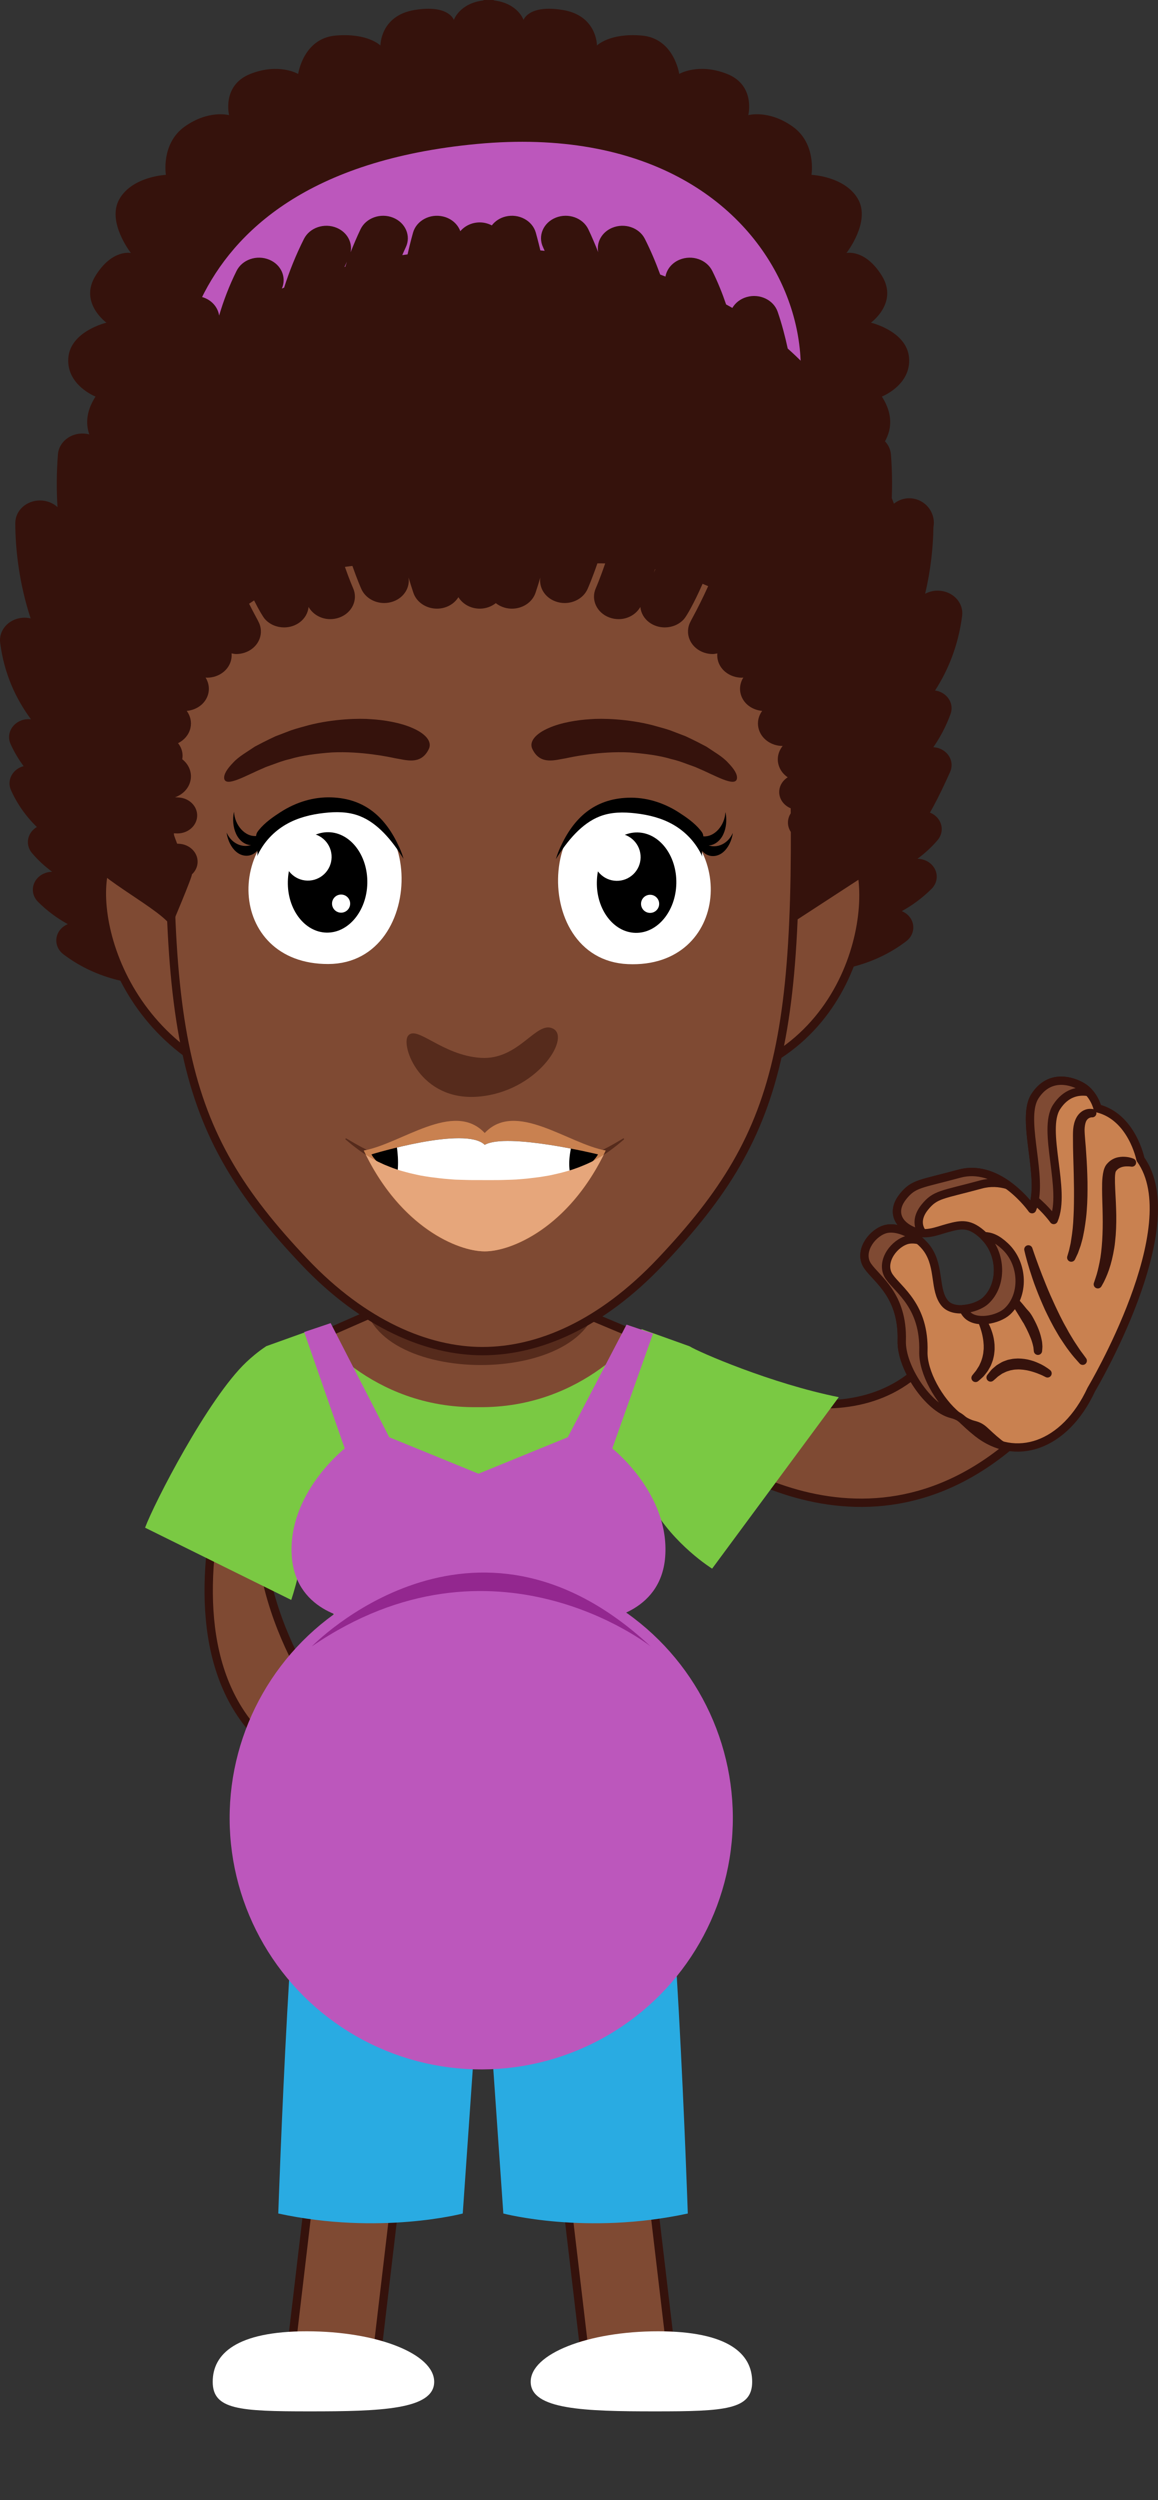 <?xml version="1.0" encoding="utf-8"?>
<!-- Generator: Adobe Illustrator 21.0.0, SVG Export Plug-In . SVG Version: 6.00 Build 0)  -->
<svg version="1.1" id="Capa_1" xmlns="http://www.w3.org/2000/svg" xmlns:xlink="http://www.w3.org/1999/xlink" x="0px" y="0px"
	 viewBox="0 0 139.11 300.324" style="enable-background:new 0 0 139.11 300.324;" xml:space="preserve">
<rect x="0" y="0" width="139.11" height="300.324" fill="#333333" stroke="none"/>
<g>
	<defs>
		<filter id="Adobe_OpacityMaskFilter" filterUnits="userSpaceOnUse" x="4.669" y="273.277" width="104.605" height="27.047">
			<feFlood  style="flood-color:white;flood-opacity:1" result="back"/>
			<feBlend  in="SourceGraphic" in2="back" mode="normal"/>
		</filter>
	</defs>
	<mask maskUnits="userSpaceOnUse" x="4.669" y="273.277" width="104.605" height="27.047" id="XMLID_2_">
	</mask>
	
		<ellipse id="XMLID_38_" transform="matrix(1 -0.01 0.01 1 -2.8 0.57)" style="opacity:0.2;mask:url(#XMLID_2_);" cx="56.971" cy="286.801" rx="52.305" ry="13.514"/>
	<g>
		<g>
			<g>
				<g id="XMLID_359_">
					
						<rect id="XMLID_360_" x="25.205" y="260.604" transform="matrix(0.117 -0.993 0.993 0.117 -226.742 276.636)" style="fill:#7F4A33;stroke:#35120C;stroke-linecap:round;stroke-linejoin:round;stroke-miterlimit:10;" width="33.821" height="10.315"/>
				</g>
				<g id="XMLID_357_">
					
						<rect id="XMLID_358_" x="68.146" y="248.85" transform="matrix(0.993 -0.117 0.117 0.993 -30.455 10.347)" style="fill:#7F4A33;stroke:#35120C;stroke-linecap:round;stroke-linejoin:round;stroke-miterlimit:10;" width="10.315" height="33.821"/>
				</g>
				<path style="fill:#FFFFFF;" d="M90.358,286.109c0,3.352-3.208,3.555-11.662,3.555c-8.456,0-14.944-0.202-14.944-3.555
					c0-3.35,6.851-6.064,15.304-6.064C87.51,280.045,90.358,282.759,90.358,286.109z"/>
				<path style="fill:#FFFFFF;" d="M25.553,286.109c0,3.352,3.206,3.555,11.663,3.555c8.451,0,14.943-0.202,14.943-3.555
					c0-3.35-6.854-6.064-15.31-6.064C28.399,280.045,25.553,282.759,25.553,286.109z"/>
			</g>
			<path style="fill:#7F4A33;stroke:#35120C;stroke-linecap:round;stroke-linejoin:round;stroke-miterlimit:10;" d="M82.842,163.975
				l-0.523,8.477c0,0,20.461,18,40.1,0.225l-11.324-8.803C101.104,174.305,83.281,164.675,82.842,163.975z"/>
			<g>
				<path style="fill:#C98150;stroke:#35120C;stroke-linecap:round;stroke-linejoin:round;stroke-miterlimit:10;" d="
					M131.099,166.913c0,0,11.686-19.594,5.906-27.663c0,0-1.012-5.079-5.15-6.111c0,0-0.396-1.732-1.862-2.596
					c-1.156-0.681-3.881-1.626-5.667,1.139c-1.789,2.765,1.198,10.015-0.343,13.57c0,0-3.901-5.58-8.733-4.266
					c-4.702,1.277-5.487,1.153-6.761,2.734c-1.274,1.575-0.841,3.156,0.88,4.013c1.718,0.861,3.063,0.149,4.59-0.253
					c1.524-0.405,2.554-0.602,4.193,0.945c2.236,2.109,2.309,5.917,0.256,7.813c-1.088,1.004-3.862,1.598-4.93,0.29
					c-1.274-1.564-0.554-4.272-2.045-6.446c-1.08-1.572-3.617-2.964-5.242-2.374c-1.623,0.593-3.068,2.776-1.955,4.379
					c1.111,1.606,4.252,3.51,4.089,8.972c-0.096,3.181,3.178,8.097,6.024,8.8c1.226,0.307,1.207,0.754,3.066,2.239
					C121.927,175.691,127.909,173.795,131.099,166.913z"/>
			</g>
			<g>
				<path style="fill:#7F4A33;stroke:#35120C;stroke-linecap:round;stroke-linejoin:round;stroke-miterlimit:10;" d="
					M124.295,144.147c1.417,1.171,2.287,2.404,2.287,2.404c1.541-3.555-1.446-10.805,0.343-13.57
					c1.117-1.73,2.602-2.007,3.841-1.806c-0.218-0.232-0.467-0.453-0.772-0.632c-1.156-0.681-3.881-1.626-5.667,1.139
					C122.706,134.186,124.993,140.362,124.295,144.147z"/>
				<path style="fill:#7F4A33;stroke:#35120C;stroke-linecap:round;stroke-linejoin:round;stroke-miterlimit:10;" d="
					M121.008,157.536c2.053-1.896,1.98-5.704-0.256-7.813c-0.986-0.93-1.752-1.224-2.537-1.227c2.167,2.122,2.225,5.864,0.194,7.74
					c-0.584,0.539-1.652,0.948-2.683,1.019c0.099,0.201,0.209,0.395,0.351,0.57C117.146,159.134,119.919,158.541,121.008,157.536z"
					/>
				<path style="fill:#7F4A33;stroke:#35120C;stroke-linecap:round;stroke-linejoin:round;stroke-miterlimit:10;" d="
					M109.37,147.732c0.514,0.258,0.993,0.363,1.456,0.39c-0.671-0.864-0.644-1.983,0.263-3.103c1.274-1.581,2.059-1.457,6.761-2.734
					c1.128-0.307,2.201-0.228,3.189,0.058c-1.54-1.101-3.562-1.962-5.788-1.357c-4.702,1.277-5.487,1.153-6.761,2.734
					C107.215,145.294,107.648,146.874,109.37,147.732z"/>
				<path style="fill:#7F4A33;stroke:#35120C;stroke-linecap:round;stroke-linejoin:round;stroke-miterlimit:10;" d="
					M120.015,173.396c-1.859-1.485-1.839-1.932-3.066-2.239c-0.396-0.098-0.799-0.284-1.201-0.528
					c0.364,0.331,0.816,0.787,1.668,1.467c0.912,0.727,1.885,1.217,2.882,1.5C120.204,173.527,120.108,173.469,120.015,173.396z"/>
				<path style="fill:#7F4A33;stroke:#35120C;stroke-linecap:round;stroke-linejoin:round;stroke-miterlimit:10;" d="
					M110.925,162.357c0.163-5.462-2.978-7.366-4.089-8.972c-1.114-1.603,0.332-3.786,1.955-4.379c0.475-0.172,1.029-0.161,1.6-0.04
					c-1.245-1.029-2.979-1.703-4.199-1.26c-1.623,0.593-3.068,2.776-1.955,4.379c1.111,1.606,4.252,3.51,4.089,8.972
					c-0.096,3.181,3.178,8.097,6.024,8.8c0.258,0.064,0.454,0.138,0.631,0.223C112.786,168.294,110.851,164.812,110.925,162.357z"/>
			</g>
			<path style="fill:#35120C;stroke:#35120C;stroke-linecap:round;stroke-linejoin:round;stroke-miterlimit:10;" d="
				M135.981,139.649c0,0-0.059-0.025-0.18-0.065c-0.121-0.037-0.301-0.087-0.537-0.112c-0.236-0.025-0.529-0.034-0.866,0.037
				c-0.338,0.067-0.712,0.261-1.004,0.591l-0.056,0.059c-0.014,0.023-0.011,0.006-0.039,0.048l-0.02,0.034
				c-0.028,0.045-0.056,0.076-0.084,0.138c-0.056,0.121-0.098,0.239-0.127,0.346c-0.059,0.228-0.096,0.458-0.121,0.695
				c-0.054,0.467-0.056,0.953-0.054,1.454c0.003,1.004,0.059,2.059,0.07,3.111c0.02,1.055,0.003,2.104-0.059,3.082
				c-0.065,0.979-0.163,1.896-0.323,2.663c-0.158,0.771-0.312,1.415-0.467,1.848c-0.141,0.441-0.233,0.695-0.233,0.695
				s0.034-0.059,0.096-0.169c0.053-0.112,0.158-0.264,0.253-0.478c0.202-0.419,0.472-1.038,0.695-1.811
				c0.113-0.388,0.214-0.813,0.307-1.263c0.087-0.453,0.18-0.934,0.225-1.434c0.118-1.001,0.152-2.076,0.141-3.139
				c-0.02-1.069-0.076-2.132-0.129-3.119c-0.022-0.492-0.039-0.967-0.031-1.409c0.006-0.219,0.022-0.433,0.056-0.621
				c0.017-0.104,0.042-0.186,0.065-0.253c0.008-0.039,0.045-0.09,0.068-0.132l0.014-0.034c-0.014,0.022,0.011-0.008,0.011-0.011
				l0.039-0.053c0.433-0.582,1.128-0.72,1.569-0.734C135.717,139.596,135.981,139.649,135.981,139.649z"/>
			<path style="fill:#35120C;stroke:#35120C;stroke-linecap:round;stroke-linejoin:round;stroke-miterlimit:10;" d="
				M131.211,133.721c0,0-0.068-0.02-0.208-0.022c-0.135-0.003-0.346,0.006-0.582,0.124c-0.239,0.113-0.495,0.34-0.672,0.669
				c-0.18,0.326-0.29,0.737-0.329,1.184c-0.037,0.45-0.025,0.917-0.022,1.412c0,0.495,0.008,1.018,0.025,1.555
				c0.025,1.077,0.07,2.222,0.082,3.364c0.017,0.577,0.017,1.145,0.014,1.71c-0.006,0.56-0.006,1.114-0.025,1.648
				c-0.025,0.534-0.039,1.049-0.073,1.538c-0.034,0.489-0.079,0.948-0.138,1.375c-0.051,0.422-0.129,0.807-0.174,1.153
				c-0.076,0.34-0.141,0.636-0.197,0.878c-0.143,0.484-0.222,0.759-0.222,0.759s0.124-0.262,0.338-0.717
				c0.087-0.242,0.191-0.529,0.309-0.864c0.09-0.34,0.219-0.723,0.298-1.15c0.093-0.428,0.174-0.891,0.242-1.384
				c0.073-0.495,0.138-1.018,0.174-1.558c0.09-1.086,0.101-2.242,0.09-3.397c-0.022-1.153-0.073-2.306-0.152-3.383
				c-0.056-1.066-0.191-2.093-0.2-2.917c0.011-0.416,0.07-0.79,0.183-1.097c0.118-0.312,0.312-0.537,0.512-0.667
				c0.2-0.132,0.391-0.183,0.523-0.203C131.138,133.712,131.211,133.721,131.211,133.721z"/>
			<path style="fill:#35120C;stroke:#35120C;stroke-linecap:round;stroke-linejoin:round;stroke-miterlimit:10;" d="
				M125.839,164.975c0,0-0.366-0.315-1.004-0.644c-0.326-0.149-0.706-0.335-1.147-0.447c-0.436-0.129-0.923-0.191-1.409-0.197
				c-0.248,0.017-0.492,0.014-0.728,0.073c-0.118,0.028-0.236,0.048-0.352,0.073c-0.11,0.039-0.219,0.082-0.329,0.118
				c-0.219,0.07-0.411,0.183-0.588,0.295c-0.09,0.056-0.177,0.107-0.261,0.158c-0.076,0.062-0.146,0.127-0.217,0.183
				c-0.135,0.121-0.27,0.219-0.363,0.332c-0.093,0.113-0.172,0.214-0.239,0.295c-0.129,0.163-0.202,0.256-0.202,0.256
				s0.09-0.079,0.248-0.214c0.076-0.07,0.169-0.155,0.276-0.25c0.104-0.096,0.25-0.172,0.388-0.276
				c0.07-0.048,0.146-0.101,0.222-0.155c0.082-0.042,0.172-0.082,0.259-0.124c0.177-0.093,0.366-0.177,0.574-0.233
				c0.101-0.034,0.205-0.068,0.307-0.096c0.113-0.022,0.222-0.039,0.329-0.059c0.222-0.053,0.453-0.042,0.681-0.059
				c0.228-0.006,0.458,0.017,0.681,0.037c0.225,0.039,0.447,0.056,0.658,0.112c0.425,0.09,0.813,0.222,1.145,0.343
				c0.323,0.132,0.599,0.236,0.782,0.335C125.732,164.922,125.839,164.975,125.839,164.975z"/>
			<path style="fill:#35120C;stroke:#35120C;stroke-linecap:round;stroke-linejoin:round;stroke-miterlimit:10;" d="
				M123.539,150.083c0,0,0.197,0.92,0.616,2.264c0.217,0.667,0.461,1.454,0.782,2.275c0.312,0.821,0.681,1.687,1.066,2.545
				c0.208,0.422,0.408,0.847,0.621,1.257c0.222,0.408,0.422,0.816,0.653,1.195c0.222,0.38,0.43,0.751,0.661,1.083
				c0.228,0.335,0.43,0.658,0.638,0.942c0.416,0.571,0.785,1.029,1.063,1.33c0.273,0.309,0.428,0.484,0.428,0.484
				s-0.138-0.191-0.38-0.523c-0.118-0.166-0.279-0.354-0.433-0.596c-0.158-0.239-0.338-0.503-0.529-0.796
				c-0.194-0.29-0.38-0.624-0.591-0.962c-0.214-0.34-0.397-0.723-0.619-1.1c-0.219-0.377-0.411-0.788-0.624-1.193
				c-0.208-0.411-0.399-0.835-0.602-1.254c-0.394-0.847-0.771-1.701-1.097-2.514c-0.329-0.81-0.63-1.572-0.872-2.23
				C123.831,150.975,123.539,150.083,123.539,150.083z"/>
			<path style="fill:#35120C;stroke:#35120C;stroke-linecap:round;stroke-linejoin:round;stroke-miterlimit:10;" d="
				M117.981,158.675c0,0,0.2,0.428,0.388,1.094c0.099,0.332,0.183,0.726,0.242,1.147c0.034,0.211,0.037,0.433,0.059,0.655
				c-0.008,0.225,0.02,0.453-0.02,0.675c-0.014,0.225-0.037,0.45-0.093,0.667c-0.037,0.219-0.101,0.427-0.172,0.63
				c-0.059,0.202-0.152,0.385-0.233,0.565c-0.073,0.18-0.172,0.34-0.27,0.481c-0.098,0.141-0.169,0.287-0.256,0.394
				c-0.09,0.11-0.169,0.205-0.231,0.284c-0.127,0.16-0.2,0.253-0.2,0.253s0.09-0.076,0.245-0.208c0.076-0.07,0.169-0.155,0.276-0.25
				c0.107-0.098,0.2-0.231,0.312-0.368c0.115-0.138,0.231-0.292,0.326-0.475c0.104-0.177,0.225-0.363,0.293-0.577
				c0.081-0.211,0.169-0.427,0.211-0.661c0.062-0.231,0.09-0.47,0.11-0.709c0.034-0.239,0.003-0.478,0.008-0.717
				c-0.022-0.233-0.048-0.464-0.09-0.683c-0.082-0.439-0.222-0.832-0.349-1.161C118.268,159.052,117.981,158.675,117.981,158.675z"
				/>
			<path style="fill:#35120C;stroke:#35120C;stroke-linecap:round;stroke-linejoin:round;stroke-miterlimit:10;" d="M121.998,156.45
				c0,0,0.25,0.397,0.624,0.993c0.188,0.293,0.394,0.647,0.619,1.021c0.222,0.377-0.007-0.07,0.21,0.341
				c0.225,0.405,0.43,0.818,0.605,1.215c0.177,0.397,0.329,0.771,0.422,1.102c0.059,0.166,0.084,0.321,0.118,0.458
				c0.037,0.138,0.056,0.259,0.059,0.36c0.023,0.205,0.034,0.321,0.034,0.321s0.011-0.115,0.028-0.323
				c0.014-0.104,0.011-0.228-0.003-0.374c-0.014-0.143-0.014-0.309-0.062-0.481c-0.068-0.352-0.172-0.754-0.335-1.17
				c-0.158-0.419-0.363-0.847-0.585-1.26c-0.447-0.832-0.528-0.76-0.964-1.311C122.33,156.788,121.998,156.45,121.998,156.45z"/>
			<g id="XMLID_353_">
				
					<path id="XMLID_354_" style="fill:#7F4A33;stroke:#35120C;stroke-linecap:round;stroke-linejoin:round;stroke-miterlimit:10;" d="
					M30.833,165.851c0,0-17.572,38.587,8.646,47.859l-0.798-9.111c0,0-12.278-16.031-5.374-32.58L30.833,165.851z"/>
			</g>
			<path style="fill:#7AC943;" d="M34.986,192.192c0,0,6.625-19.032-3.026-30.462c-0.957,0.628-1.783,1.342-2.367,1.893
				c-4.607,4.349-11.109,17.014-12.164,19.89L34.986,192.192z"/>
			<path style="fill:#7AC943;" d="M85.547,188.433c0,0-18.524-11.472-2.704-26.709c0.957,0.628,9.792,4.486,17.92,6.11
				L85.547,188.433z"/>
			<g>
				<path style="fill:#7F4A33;stroke:#35120C;stroke-linecap:round;stroke-linejoin:round;stroke-miterlimit:10;" d="
					M33.798,162.543l15.651-6.87h15.754l16.524,6.94c0,0-12.329,11.144-23.765,11.035C46.525,173.539,33.798,162.543,33.798,162.543
					z"/>
				<path style="fill:#7AC943;" d="M77.089,159.661c0,0-6.717,9.571-19.696,9.373c-12.978,0.197-19.697-9.373-19.697-9.373
					l-5.751,2.063c4.142,7.532,9.813,41.682,9.813,41.682h15.635h15.634c0,0,5.673-34.15,9.816-41.682L77.089,159.661z"/>
			</g>
			<g>
				<path style="fill:#35120C;" d="M22.854,115.801c-0.189-1.182-1.387-2.001-2.689-1.831c-0.038,0.006-3.223,0.391-6.686-1.047
					c1.558,0.304,2.989,0.398,4.134,0.398c0.571,0,1.072-0.022,1.483-0.051c1.26-0.05,2.265-0.999,2.265-2.161
					c0-1.195-1.061-2.163-2.371-2.163c-0.045,0-0.149,0.003-0.309,0.014c-0.973,0.069-2.685,0.07-4.599-0.362
					c0.036-0.197,0.061-0.398,0.061-0.606c0-0.101-0.021-0.195-0.03-0.294c0.861,0.104,1.562,0.13,2.003,0.13
					c0.29,0,0.468-0.009,0.511-0.012c1.308-0.08,2.296-1.11,2.208-2.302c-0.087-1.192-1.238-2.099-2.522-2.014
					c-0.057,0.003-5.367,0.281-8.717-3.668c-0.801-0.944-2.291-1.118-3.326-0.387c-1.036,0.731-1.226,2.09-0.424,3.034
					c0.753,0.887,1.572,1.623,2.417,2.242c-0.554,0.011-1.106,0.19-1.547,0.558c-0.965,0.807-1.032,2.175-0.148,3.056
					c1.127,1.123,2.34,1.995,3.575,2.678c-0.309,0.13-0.595,0.316-0.828,0.57c-0.84,0.916-0.708,2.281,0.297,3.047
					c4.226,3.224,8.997,3.712,11.5,3.712c1.01,0,1.648-0.08,1.733-0.091C22.143,118.08,23.041,116.983,22.854,115.801z"/>
				<path style="fill:#7F4A33;stroke:#35120C;stroke-linecap:round;stroke-linejoin:round;stroke-miterlimit:10;" d="
					M22.977,112.584c0,0-3.098-10.857-7.992-10.857c-4.891,0-4.322,18.807,10.675,26.792L22.977,112.584z"/>
				<path style="fill:#35120C;" d="M112.635,100.916c0.801-0.945,0.61-2.303-0.424-3.034c-1.036-0.732-2.526-0.56-3.328,0.387
					c-3.29,3.877-8.48,3.674-8.727,3.667c-1.319-0.083-2.426,0.825-2.514,2.014c-0.087,1.192,0.902,2.223,2.208,2.302
					c0.043,0.003,0.223,0.012,0.511,0.012c0.429,0,1.101-0.023,1.931-0.12c0.041,0.3,0.109,0.589,0.216,0.862
					c-1.96,0.458-3.719,0.46-4.712,0.389c-0.159-0.012-0.264-0.015-0.307-0.015c-1.31,0-2.371,0.968-2.371,2.163
					c0,1.194,1.061,2.163,2.371,2.163l-0.065,0.001c0.403,0.029,0.895,0.051,1.459,0.051c1.121,0,2.529-0.092,4.066-0.388
					c-3.411,1.387-6.582,1.041-6.648,1.033c-1.288-0.164-2.488,0.653-2.675,1.833c-0.189,1.181,0.71,2.279,2.006,2.451
					c0.086,0.011,0.725,0.091,1.735,0.091c2.502,0,7.272-0.488,11.498-3.712c1.005-0.766,1.139-2.13,0.298-3.047
					c-0.233-0.254-0.518-0.44-0.828-0.57c1.233-0.683,2.446-1.555,3.573-2.677c0.885-0.881,0.818-2.249-0.147-3.056
					c-0.441-0.368-0.993-0.546-1.546-0.558C111.062,102.539,111.882,101.804,112.635,100.916z"/>
				<path style="fill:#7F4A33;stroke:#35120C;stroke-linecap:round;stroke-linejoin:round;stroke-miterlimit:10;" d="
					M92.799,112.584c0,0,3.115-11.541,8.01-11.541c4.894,0,5.026,20.791-10.696,27.477L92.799,112.584z"/>
				<path style="fill:#35120C;" d="M57.735,39.316c-26.553,0-42.858,9.301-42.858,39.8c0,9.086-3.276,15.052,0.109,22.612
					c3.041,5.986,5.586,9.574,5.586,9.574s-0.707-41.405,2.772-44.645c1.662-1.544,17.496,2.647,34.391,2.647
					c18.927,0,33.553-3.7,34.947-1.797c2.665,3.639,3.188,24.533,2.098,43.796c0.379-0.37,0.742-0.755,1.097-1.146
					c6.24-9.316,4.762-18.376,4.762-31.04C100.636,48.616,84.287,39.316,57.735,39.316z"/>
				<g>
					<g>
						<path id="XMLID_352_" style="fill-rule:evenodd;clip-rule:evenodd;fill:#562B1C;" d="M71.824,155.453L71.824,155.453
							c0,11.362-28.124,11.362-28.124,0l0,0C43.7,144.091,71.824,144.091,71.824,155.453z"/>
						<path style="fill:#7F4A33;stroke:#35120C;stroke-linecap:round;stroke-linejoin:round;stroke-miterlimit:10;" d="
							M57.95,55.023c0,0,24.14,0,26.893,0s9.575,4.347,10.282,26.239c1.395,42.913-0.443,54.121-15.817,70.337
							c-7.087,7.473-14.567,10.704-21.358,10.704c-6.602,0-14.275-3.231-21.361-10.704c-15.376-16.217-17.214-27.424-15.82-70.337
							c0.71-21.892,7.529-26.239,10.284-26.239C33.806,55.023,57.95,55.023,57.95,55.023z"/>
						<g>
							<g>
								<path style="fill:#35120C;" d="M83.771,92.247c-0.245-0.129-0.675-0.253-1.201-0.453c-0.529-0.194-1.164-0.442-1.911-0.605
									c-1.45-0.444-3.275-0.672-5.057-0.804c-3.599-0.174-7.013,0.571-7.608,0.7c-1.259,0.188-3.038,0.861-4.005-1.035
									c-0.537-0.979,0.439-1.958,1.932-2.599c1.489-0.664,3.488-0.97,4.933-1.055c1.437-0.132,4.582-0.042,7.509,0.712
									c0.727,0.208,1.453,0.385,2.125,0.616c0.667,0.256,1.299,0.498,1.882,0.72c1.121,0.523,2.005,0.987,2.483,1.243
									c0.906,0.621,1.949,1.192,2.617,1.941c0.695,0.714,1.142,1.384,1.058,1.913C88.316,94.613,85.821,93.102,83.771,92.247z"/>
							</g>
						</g>
						<g>
							<g>
								<path style="fill:#35120C;" d="M31.694,92.247c0.245-0.129,0.676-0.253,1.201-0.453c0.53-0.194,1.166-0.442,1.911-0.605
									c1.451-0.444,3.277-0.672,5.057-0.804c3.6-0.174,7.014,0.571,7.61,0.7c1.256,0.188,3.038,0.861,4.005-1.035
									c0.537-0.979-0.439-1.958-1.932-2.599c-1.492-0.664-3.488-0.97-4.933-1.055c-1.44-0.132-4.584-0.042-7.512,0.712
									c-0.726,0.208-1.453,0.385-2.123,0.616c-0.668,0.256-1.301,0.498-1.882,0.72c-1.122,0.523-2.007,0.987-2.485,1.243
									c-0.904,0.621-1.948,1.192-2.617,1.941c-0.695,0.714-1.142,1.384-1.058,1.913C27.15,94.613,29.644,93.102,31.694,92.247z"/>
							</g>
						</g>
						<g id="XMLID_341_">
							<g id="XMLID_347_">
								<path id="XMLID_351_" style="fill:#FFFFFF;" d="M37.965,96.725c-11.293,2.988-10.801,19.109,1.468,19.077
									C51.701,115.77,51.106,93.248,37.965,96.725z"/>
								
									<ellipse id="XMLID_350_" transform="matrix(0.021 -1 1 0.021 -67.472 143.099)" cx="39.326" cy="105.998" rx="6.031" ry="4.774"/>
								
									<ellipse id="XMLID_349_" transform="matrix(0.021 -1 1 0.021 -66.722 137.734)" style="fill:#FFFFFF;" cx="36.961" cy="102.933" rx="2.848" ry="2.848"/>
								
									<ellipse id="XMLID_348_" transform="matrix(0.021 -1 1 0.021 -68.43 147.215)" style="fill:#FFFFFF;" cx="40.948" cy="108.546" rx="1.089" ry="1.089"/>
							</g>
							<g id="XMLID_342_">
								<path id="XMLID_346_" style="fill:#FFFFFF;" d="M77.689,96.816c11.158,3.457,9.992,19.544-2.264,18.999
									C63.168,115.27,64.705,92.793,77.689,96.816z"/>
								
									<ellipse id="XMLID_345_" transform="matrix(0.021 -1 1 0.021 -31.167 180.244)" cx="76.443" cy="106.035" rx="6.031" ry="4.774"/>
								
									<ellipse id="XMLID_344_" transform="matrix(0.021 -1 1 0.021 -30.417 174.878)" style="fill:#FFFFFF;" cx="74.078" cy="102.969" rx="2.848" ry="2.848"/>
								
									<ellipse id="XMLID_343_" transform="matrix(0.021 -1 1 0.021 -32.125 184.359)" style="fill:#FFFFFF;" cx="78.066" cy="108.582" rx="1.089" ry="1.089"/>
							</g>
						</g>
						<g>
							<path d="M30.871,102.903c0.765-1.735,2.053-3.04,3.482-3.865c1.429-0.825,2.998-1.199,4.562-1.379
								c1.434-0.165,2.905-0.169,4.283,0.364c2.158,0.834,3.884,2.902,5.281,5.145c-0.135-0.478-0.311-0.938-0.51-1.379
								c-1.629-3.604-4.116-5.862-8.153-6.003c-2.122-0.074-4.233,0.556-6.115,1.769c-0.877,0.565-1.874,1.254-2.584,2.13
								c-0.325,0.401-0.351,0.502-0.365,1.094C30.739,101.267,31.053,102.49,30.871,102.903z"/>
							<path d="M30.615,101.268c-1.145,0.792-2.767,0.196-3.385-1.243c0.008,0.127,0.033,0.251,0.061,0.373
								c0.205,0.867,0.661,1.659,1.301,2.082c0.64,0.423,1.465,0.435,2.071-0.061c0.52-0.426,0.878-1.286,0.707-2.048
								C31.18,100.676,30.919,101.059,30.615,101.268z"/>
							<path d="M30.761,100.424c-1.305,0.114-2.574-1.28-2.646-2.91c-0.035,0.12-0.056,0.245-0.071,0.37
								c-0.109,0.893,0.036,1.851,0.473,2.572c0.437,0.721,1.18,1.166,1.898,1.035c0.615-0.112,1.232-0.703,1.335-1.484
								C31.474,100.185,31.108,100.394,30.761,100.424z"/>
						</g>
						<g>
							<path d="M84.386,102.944c-0.765-1.735-2.053-3.04-3.482-3.865c-1.429-0.825-2.998-1.199-4.562-1.379
								c-1.434-0.165-2.905-0.169-4.283,0.364c-2.158,0.834-3.884,2.902-5.281,5.145c0.135-0.478,0.311-0.938,0.51-1.379
								c1.629-3.604,4.116-5.862,8.153-6.003c2.122-0.074,4.233,0.556,6.115,1.769c0.877,0.565,1.874,1.254,2.584,2.13
								c0.325,0.401,0.351,0.502,0.365,1.094C84.517,101.307,84.203,102.53,84.386,102.944z"/>
							<path d="M84.642,101.309c1.145,0.792,2.767,0.196,3.385-1.243c-0.008,0.127-0.033,0.251-0.061,0.373
								c-0.205,0.867-0.661,1.659-1.301,2.082c-0.64,0.423-1.465,0.435-2.071-0.061c-0.52-0.426-0.878-1.286-0.707-2.048
								C84.076,100.717,84.338,101.099,84.642,101.309z"/>
							<path d="M84.496,100.465c1.305,0.114,2.574-1.28,2.646-2.91c0.035,0.12,0.056,0.245,0.071,0.37
								c0.109,0.893-0.036,1.851-0.473,2.572c-0.437,0.721-1.18,1.166-1.898,1.035c-0.615-0.112-1.232-0.703-1.335-1.484
								C83.782,100.225,84.149,100.434,84.496,100.465z"/>
						</g>
						<path id="XMLID_340_" style="fill:#562B1C;" d="M49.014,124.43c1.023-1.357,4.073,2.341,8.735,2.644
							c4.661,0.303,6.713-4.645,8.75-3.475c2.037,1.171-2.058,7.571-9.053,8.136C50.451,132.3,48.137,125.593,49.014,124.43z"/>
						<path style="fill:#562B1C;" d="M74.981,136.849c-0.278,0.247-0.564,0.478-0.851,0.715c-0.289,0.232-0.589,0.453-0.889,0.675
							c-0.303,0.221-0.616,0.427-0.94,0.622c-0.318,0.205-0.653,0.38-0.985,0.568c-0.167,0.091-0.342,0.165-0.513,0.248
							c-0.173,0.079-0.343,0.167-0.52,0.235c-0.352,0.141-0.702,0.301-1.062,0.42c-0.358,0.13-0.72,0.255-1.087,0.349
							c-0.366,0.1-0.732,0.21-1.101,0.288c-0.369,0.08-0.739,0.181-1.109,0.244c-0.371,0.067-0.745,0.124-1.117,0.183l-1.119,0.138
							c-0.374,0.052-0.745,0.073-1.119,0.109c-0.373,0.034-0.747,0.063-1.12,0.07l-1.118,0.034
							c-0.374,0.016-0.744,0.008-1.116,0.011l-1.115,0.002l0.259-0.001l-1.114-0.002c-0.372-0.002-0.742,0.004-1.115-0.011
							l-1.118-0.033c-0.372-0.005-0.747-0.04-1.119-0.072c-0.373-0.032-0.746-0.059-1.119-0.109l-1.118-0.137
							c-0.373-0.061-0.747-0.113-1.117-0.182c-0.371-0.072-0.741-0.163-1.11-0.244c-0.369-0.078-0.736-0.194-1.102-0.289
							c-0.367-0.093-0.728-0.227-1.086-0.351c-0.358-0.127-0.71-0.282-1.062-0.421l-0.519-0.239
							c-0.172-0.081-0.347-0.154-0.511-0.251l-0.498-0.274c-0.165-0.092-0.325-0.195-0.486-0.291
							c-0.325-0.191-0.634-0.404-0.94-0.619c-0.299-0.224-0.601-0.441-0.89-0.673c-0.288-0.235-0.574-0.467-0.853-0.712l0.072-0.12
							l0.945,0.551c0.315,0.184,0.636,0.355,0.955,0.53c0.325,0.162,0.645,0.336,0.977,0.482c0.166,0.074,0.328,0.155,0.496,0.225
							l0.504,0.206c0.335,0.139,0.681,0.251,1.021,0.377c0.348,0.103,0.692,0.221,1.043,0.312c0.353,0.085,0.701,0.191,1.058,0.258
							c0.357,0.069,0.709,0.157,1.069,0.209c0.359,0.055,0.717,0.121,1.078,0.166l1.083,0.128l1.088,0.089
							c0.362,0.034,0.726,0.046,1.09,0.063c0.364,0.013,0.727,0.041,1.091,0.042l1.092,0.015c0.364,0.01,0.728-0.002,1.092-0.005
							l1.093-0.015l-0.193,0l1.093,0.015c0.364,0.002,0.729,0.016,1.092,0.006l1.092-0.017c0.364,0,0.727-0.027,1.091-0.042
							c0.364-0.021,0.728-0.026,1.09-0.062l1.088-0.09l1.083-0.13c0.362-0.037,0.718-0.112,1.078-0.166
							c0.36-0.052,0.714-0.135,1.069-0.208c0.357-0.068,0.706-0.166,1.058-0.257c0.354-0.083,0.696-0.207,1.043-0.311
							c0.345-0.112,0.684-0.244,1.023-0.371c0.334-0.142,0.674-0.271,1-0.432c0.331-0.149,0.654-0.317,0.976-0.484
							c0.32-0.173,0.64-0.347,0.954-0.531l0.945-0.553L74.981,136.849z"/>
						<path style="fill:#C98150;" d="M72.765,138.203c-4.509-0.796-10.803-6.065-14.535-2.102
							c-3.732-3.964-10.026,1.306-14.535,2.102c4.356,9.239,11.283,12.102,14.494,12.116v0c0.013,0,0.027,0,0.041,0
							c0.013,0,0.028,0,0.041,0v0C61.483,150.305,68.41,147.442,72.765,138.203z"/>
						<path d="M71.833,138.669c0,0-10.94-2.659-13.603-1.143c-2.329-2.315-13.603,1.143-13.603,1.143s1.811,4.183,13.603,4.183
							C70.022,142.852,71.833,138.669,71.833,138.669z"/>
						<g>
							<defs>
								<path id="SVGID_1_" d="M71.833,138.669c0,0-10.94-2.659-13.603-1.143c-2.329-2.315-13.603,1.143-13.603,1.143
									s1.811,4.183,13.603,4.183C70.022,142.852,71.833,138.669,71.833,138.669z"/>
							</defs>
							<clipPath id="SVGID_2_">
								<use xlink:href="#SVGID_1_"  style="overflow:visible;"/>
							</clipPath>
							<path style="clip-path:url(#SVGID_2_);fill:#FFFFFF;" d="M46.168,145.643h24.109c0,0-1.897-2.995-1.897-5.854
								c0-2.859,1.897-7.013,1.897-7.013l-24.109-0.663c0,0,1.647,4.046,1.647,7.54C47.815,143.147,46.168,145.643,46.168,145.643z"
								/>
						</g>
						<g>
							<g>
								<path style="fill:#E6A67B;" d="M71.321,139.428c-0.167,0.091-0.342,0.165-0.513,0.248c-0.173,0.079-0.344,0.167-0.521,0.235
									c-0.352,0.141-0.702,0.301-1.062,0.42c-0.358,0.13-0.72,0.255-1.087,0.349c-0.366,0.1-0.732,0.21-1.101,0.288
									c-0.369,0.08-0.739,0.181-1.109,0.244c-0.371,0.067-0.745,0.124-1.117,0.183l-1.118,0.138
									c-0.374,0.052-0.746,0.073-1.119,0.109c-0.373,0.034-0.748,0.063-1.12,0.07l-1.118,0.034
									c-0.374,0.016-0.744,0.008-1.115,0.011l-1.115,0.002v-0.002l-0.855-0.001c-0.371-0.002-0.742,0.004-1.115-0.011
									l-1.118-0.033c-0.372-0.005-0.747-0.04-1.12-0.072c-0.373-0.032-0.745-0.059-1.119-0.109l-1.119-0.137
									c-0.373-0.061-0.747-0.113-1.117-0.182c-0.371-0.072-0.741-0.163-1.11-0.244c-0.369-0.078-0.736-0.194-1.102-0.289
									c-0.367-0.093-0.728-0.227-1.086-0.351c-0.359-0.127-0.71-0.282-1.062-0.421l-0.519-0.239
									c-0.172-0.081-0.347-0.154-0.511-0.251l-0.498-0.274c-0.165-0.092-0.324-0.195-0.486-0.291
									c-0.074-0.044-0.146-0.092-0.219-0.138c4.367,8.759,11.094,11.591,14.245,11.604h0.082
									c3.149-0.013,9.871-2.845,14.238-11.59c-0.07,0.044-0.138,0.089-0.208,0.131C71.987,139.065,71.652,139.24,71.321,139.428z"
									/>
							</g>
						</g>
					</g>
				</g>
				<g>
					<g>
						<path style="fill:#35120C;" d="M109.209,43.027c-0.225-3.244-4.585-4.267-4.585-4.267s3.323-2.391,1.315-5.635
							c-2.01-3.243-4.256-2.732-4.256-2.732s2.953-3.755,1.384-6.487c-1.571-2.732-5.583-2.903-5.583-2.903s0.621-3.756-2.27-5.805
							c-2.889-2.049-5.322-1.365-5.322-1.365s0.897-3.585-2.546-4.951c-3.445-1.366-5.751,0-5.751,0s-0.612-4.269-4.487-4.61
							c-3.877-0.341-5.396,1.195-5.396,1.195s0.024-3.585-4.095-4.268c-4.119-0.683-4.725,1.195-4.725,1.195
							s-0.674-2.003-3.568-2.345V0.005C59.141-0.003,58.969,0,58.798,0.004c-0.029-0.001-0.062,0.001-0.091,0
							c-0.029,0.001-0.062-0.001-0.091,0C58.445,0,58.273-0.003,58.09,0.005V0.05c-2.894,0.342-3.57,2.345-3.57,2.345
							S53.915,0.516,49.796,1.2c-4.119,0.683-4.095,4.268-4.095,4.268s-1.521-1.536-5.396-1.195c-3.875,0.341-4.487,4.61-4.487,4.61
							s-2.308-1.366-5.751,0c-3.443,1.366-2.546,4.951-2.546,4.951s-2.433-0.683-5.324,1.365c-2.889,2.049-2.268,5.805-2.268,5.805
							s-4.012,0.171-5.583,2.903c-1.571,2.732,1.382,6.487,1.382,6.487s-2.246-0.511-4.254,2.732
							c-2.009,3.243,1.313,5.635,1.313,5.635s-4.359,1.024-4.583,4.267c-0.223,3.244,3.27,4.61,3.27,4.61
							c-3.506,5.463,3.331,8.722,3.331,8.722l6.858,5.599H58.09h1.235H95.75l6.858-5.599c0,0,6.838-3.259,3.331-8.722
							C105.94,47.637,109.432,46.271,109.209,43.027z"/>
					</g>
					<g>
						<path style="fill:#BC57BC;" d="M21.364,51.667c0,0-4.506-30.584,35.94-34.374c40.448-3.79,47.176,34.899,30.167,41.685
							C87.471,58.978,42.797,72.526,21.364,51.667z"/>
					</g>
					<polygon style="fill:#6B341D;" points="109.182,69.314 110.63,69.314 112.147,69.31 					"/>
				</g>
				<path style="fill:#35120C;" d="M112.978,70.969c-0.669-0.074-1.304,0.071-1.841,0.359c0.679-2.88,0.964-5.657,0.996-8.01
					c0.028-0.164,0.051-0.33,0.051-0.502c0-1.637-1.327-2.964-2.964-2.964c-0.697,0-1.329,0.251-1.835,0.653
					c-0.09-0.226-0.165-0.453-0.257-0.679c0.063-1.652,0.042-3.391-0.101-5.239c-0.115-1.49-1.552-2.616-3.167-2.507
					c-0.212,0.014-0.417,0.049-0.613,0.101c-0.471-0.763-0.966-1.517-1.485-2.262c-0.11-1.514-0.295-3.068-0.589-4.671
					c-0.269-1.472-1.794-2.467-3.412-2.22c-0.504,0.077-0.948,0.275-1.325,0.544c-0.583-0.578-1.181-1.146-1.805-1.699
					c-0.321-1.467-0.701-2.941-1.212-4.424c-0.492-1.425-2.164-2.216-3.717-1.768c-0.772,0.221-1.372,0.705-1.724,1.308
					c-0.243-0.145-0.504-0.275-0.751-0.417c-0.46-1.355-1.002-2.702-1.662-4.031c-0.674-1.359-2.424-1.964-3.923-1.348
					c-0.939,0.387-1.546,1.165-1.701,2.028c-0.214-0.077-0.416-0.164-0.632-0.239c-0.524-1.437-1.127-2.869-1.842-4.287
					c-0.682-1.356-2.442-1.952-3.932-1.327c-1.255,0.526-1.905,1.752-1.669,2.937c-0.364-0.922-0.752-1.843-1.191-2.763
					c-0.655-1.37-2.407-1.992-3.903-1.399c-1.5,0.596-2.188,2.19-1.533,3.559c0.068,0.142,0.125,0.286,0.191,0.428
					c-0.175-0.015-0.342-0.038-0.518-0.051c-0.291-1.228-0.504-1.985-0.549-2.142c-0.415-1.443-2.035-2.31-3.618-1.929
					c-0.706,0.169-1.274,0.562-1.663,1.068c-0.43-0.222-0.92-0.359-1.449-0.359c-0.954,0-1.794,0.418-2.336,1.057
					c-0.306-0.838-1.052-1.525-2.059-1.765c-1.586-0.381-3.204,0.486-3.618,1.929c-0.051,0.177-0.312,1.104-0.661,2.622
					c-0.211,0.029-0.425,0.055-0.635,0.086c0.14-0.314,0.271-0.629,0.421-0.943c0.655-1.369-0.033-2.962-1.535-3.559
					c-1.493-0.595-3.246,0.029-3.901,1.399c-0.44,0.921-0.828,1.845-1.193,2.769c0.24-1.187-0.41-2.416-1.668-2.944
					c-1.488-0.625-3.247-0.028-3.932,1.327c-0.973,1.931-1.756,3.889-2.383,5.85c-0.092,0.039-0.183,0.079-0.275,0.119
					c0.589-1.336-0.064-2.871-1.518-3.47c-1.495-0.619-3.247-0.012-3.923,1.348c-0.877,1.767-1.564,3.564-2.094,5.371
					c-0.145-1.011-0.906-1.905-2.043-2.231c-1.56-0.449-3.225,0.343-3.717,1.768c-0.886,2.569-1.442,5.117-1.78,7.624
					c-0.046,0.048-0.097,0.093-0.143,0.142c-0.217-1.09-1.15-1.993-2.417-2.186c-1.631-0.252-3.143,0.748-3.414,2.22
					c-0.495,2.698-0.708,5.272-0.707,7.714c-0.495-0.497-1.188-0.831-1.98-0.881c-1.648-0.108-3.052,1.017-3.165,2.507
					c-0.174,2.259-0.176,4.362-0.048,6.33c-0.537-0.495-1.281-0.802-2.105-0.803H4.804c-1.636,0-2.963,1.211-2.965,2.702
					c-0.007,3.228,0.497,7.383,1.841,11.465c-0.338-0.076-0.693-0.108-1.061-0.068c-1.626,0.174-2.79,1.517-2.599,2.999
					c0.47,3.666,1.851,6.694,3.699,9.187c-0.382-0.039-0.778-0.004-1.158,0.139c-1.211,0.452-1.792,1.716-1.296,2.821
					c0.44,0.98,0.974,1.869,1.579,2.679C2.768,92.06,2.691,92.073,2.616,92.1c-1.212,0.452-1.794,1.715-1.296,2.821
					c1.957,4.362,5.758,6.953,9.526,8.496c0.849,2.045,8.661,5.935,9.725,7.885c0,0,2.584-6.093,2.48-6.266
					c0.409-0.376,0.67-0.887,0.688-1.459c0.038-1.194-0.993-2.189-2.303-2.223c-0.007,0-0.063-0.002-0.156-0.007
					c-0.153-0.392-0.306-0.81-0.455-1.25c0.221,0.012,0.372,0.018,0.422,0.019c0.024,0.001,0.045,0.001,0.069,0.001
					c1.277,0,2.334-0.928,2.37-2.101c0.036-1.194-0.994-2.189-2.304-2.224c-0.011,0-0.156-0.007-0.358-0.02
					c0.927-0.322,1.657-1.058,1.86-2.012c0.209-0.989-0.21-1.948-0.993-2.559c0.024-0.136,0.042-0.273,0.042-0.415
					c0-0.575-0.209-1.096-0.545-1.51c0.739-0.367,1.305-1.014,1.49-1.824c0.168-0.742-0.017-1.473-0.446-2.056
					c0.937-0.09,1.816-0.563,2.301-1.375c0.51-0.855,0.453-1.846-0.04-2.633c0.061,0.003,0.12,0.017,0.181,0.017
					c0.706,0,1.416-0.229,1.984-0.694c0.712-0.586,1.03-1.415,0.96-2.224c0.184,0.033,0.364,0.078,0.556,0.078
					c0.146,0,0.295-0.01,0.444-0.031c1.62-0.222,2.735-1.598,2.491-3.075c-0.075-0.454-0.218-0.719-0.533-1.298
					c-0.275-0.507-0.562-1.06-0.852-1.637c0.199-0.137,0.399-0.268,0.6-0.398c0.608,1.212,1.085,1.997,1.298,2.237
					c0.585,0.661,1.442,1.005,2.308,1.005c0.653,0,1.312-0.197,1.86-0.6c0.649-0.478,1.008-1.156,1.079-1.859
					c0.52,0.908,1.524,1.466,2.603,1.466c0.375,0,0.756-0.065,1.125-0.203c1.514-0.567,2.238-2.146,1.617-3.528
					c-0.019-0.043-0.425-0.968-0.98-2.545c0.302-0.045,0.601-0.081,0.901-0.117c0.564,1.609,0.995,2.596,1.075,2.775
					c0.47,1.047,1.576,1.681,2.745,1.681c0.372,0,0.749-0.065,1.116-0.2c1.283-0.476,1.991-1.678,1.809-2.875
					c0.18,0.614,0.372,1.227,0.576,1.837c0.389,1.165,1.564,1.915,2.833,1.915c0.288,0,0.58-0.038,0.868-0.118
					c0.758-0.211,1.35-0.677,1.711-1.26c0.509,0.819,1.463,1.378,2.569,1.378c0.738,0,1.405-0.255,1.924-0.663
					c0.304,0.241,0.663,0.431,1.073,0.546c0.29,0.08,0.58,0.118,0.868,0.118c1.269,0,2.443-0.75,2.833-1.915
					c0.204-0.609,0.395-1.22,0.575-1.833c-0.181,1.194,0.526,2.394,1.807,2.87c0.367,0.137,0.746,0.201,1.12,0.201
					c1.168,0,2.275-0.635,2.745-1.682c0.085-0.19,0.566-1.292,1.183-3.085c0.309-0.002,0.62-0.001,0.936,0.006
					c-0.629,1.843-1.102,2.921-1.123,2.969c-0.621,1.381,0.103,2.959,1.617,3.525c0.369,0.138,0.749,0.203,1.125,0.203
					c1.079,0,2.081-0.557,2.603-1.464c0.071,0.702,0.43,1.379,1.078,1.857c0.549,0.404,1.207,0.6,1.86,0.6
					c0.864,0,1.723-0.344,2.308-1.005c0.313-0.353,1.196-1.879,2.231-4.233c0.223,0.089,0.448,0.187,0.672,0.282
					c-0.632,1.392-1.265,2.661-1.854,3.747c-0.317,0.583-0.463,0.85-0.537,1.307c-0.238,1.477,0.88,2.851,2.5,3.07
					c0.147,0.02,0.293,0.03,0.437,0.03c0.192,0,0.372-0.046,0.555-0.078c-0.07,0.81,0.247,1.639,0.961,2.224
					c0.566,0.465,1.276,0.694,1.982,0.694c0.061,0,0.121-0.014,0.182-0.017c-0.494,0.787-0.551,1.778-0.042,2.633
					c0.485,0.813,1.365,1.285,2.302,1.375c-0.429,0.582-0.613,1.314-0.445,2.056c0.29,1.277,1.523,2.155,2.899,2.155
					c0.004,0,0.008-0.001,0.012-0.001c-0.532,0.658-0.742,1.521-0.468,2.366c0.188,0.582,0.573,1.062,1.069,1.399
					c-0.555,0.356-0.95,0.92-1.012,1.584c-0.101,1.074,0.682,2.025,1.795,2.276c-0.323,0.276-0.569,0.635-0.683,1.056
					c-0.317,1.16,0.458,2.333,1.728,2.622c0.205,0.047,0.427,0.088,0.652,0.127c-0.543,3.182-0.88,7.486-1.796,9.733l9.757-6.354
					c0,0,2.396-1.205,4.832-3.979c1.705-2.355,2.848-4.614,4.24-7.71c0.497-1.105-0.082-2.369-1.295-2.822
					c-0.236-0.088-0.48-0.128-0.722-0.145c0.808-1.167,1.52-2.483,2.073-4.003c0.413-1.134-0.261-2.358-1.504-2.734
					c-0.12-0.037-0.242-0.056-0.363-0.074c1.587-2.46,2.796-5.42,3.254-8.977C115.768,72.485,114.604,71.143,112.978,70.969z
					 M41.474,32.042c-0.031,0.008-0.061,0.017-0.092,0.025c0.097-0.212,0.196-0.424,0.299-0.636
					C41.607,31.635,41.545,31.838,41.474,32.042z M78.546,68.79c0.046-0.136,0.091-0.269,0.138-0.411
					c0.014,0.003,0.028,0.005,0.042,0.008C78.664,68.527,78.605,68.66,78.546,68.79z"/>
			</g>
			<g>
				<path style="fill:#29ABE2;" d="M37.418,211.581l20.61,1.885v17.351l-2.438,35.079c0,0-9.973,2.639-22.161,0
					C33.43,265.896,34.981,219.375,37.418,211.581z"/>
				<path style="fill:#29ABE2;" d="M78.637,211.581l-20.609,1.885v17.351l2.437,35.079c0,0,9.972,2.639,22.16,0
					C82.625,265.896,81.075,219.375,78.637,211.581z"/>
			</g>
			<g>
				<path style="fill:#BC57BC;" d="M41.41,173.996c0,0-6.943,5.454-6.353,13.034c0.536,6.894,7.708,7.55,7.708,7.55l14.776-0.058
					l-0.059-17.495l-10.725-4.38l-7.035-13.708l-3.181,1.074L41.41,173.996z"/>
				<path style="fill:#BC57BC;" d="M73.554,173.996c0,0,6.943,5.454,6.353,13.034c-0.536,6.894-7.708,7.55-7.708,7.55l-14.776-0.058
					l0.059-17.495l10.725-4.38l7.059-13.524l3.181,1.074L73.554,173.996z"/>
				
					<ellipse transform="matrix(1 -0.004 0.004 1 -0.862 0.23)" style="fill:#BC57BC;" cx="57.799" cy="218.394" rx="30.225" ry="30.196"/>
				<path style="fill:#93278F;" d="M37.452,197.778c0,0,19.316-19.972,40.71,0C78.162,197.778,59.293,182.799,37.452,197.778z"/>
			</g>
		</g>
	</g>
</g>
</svg>
